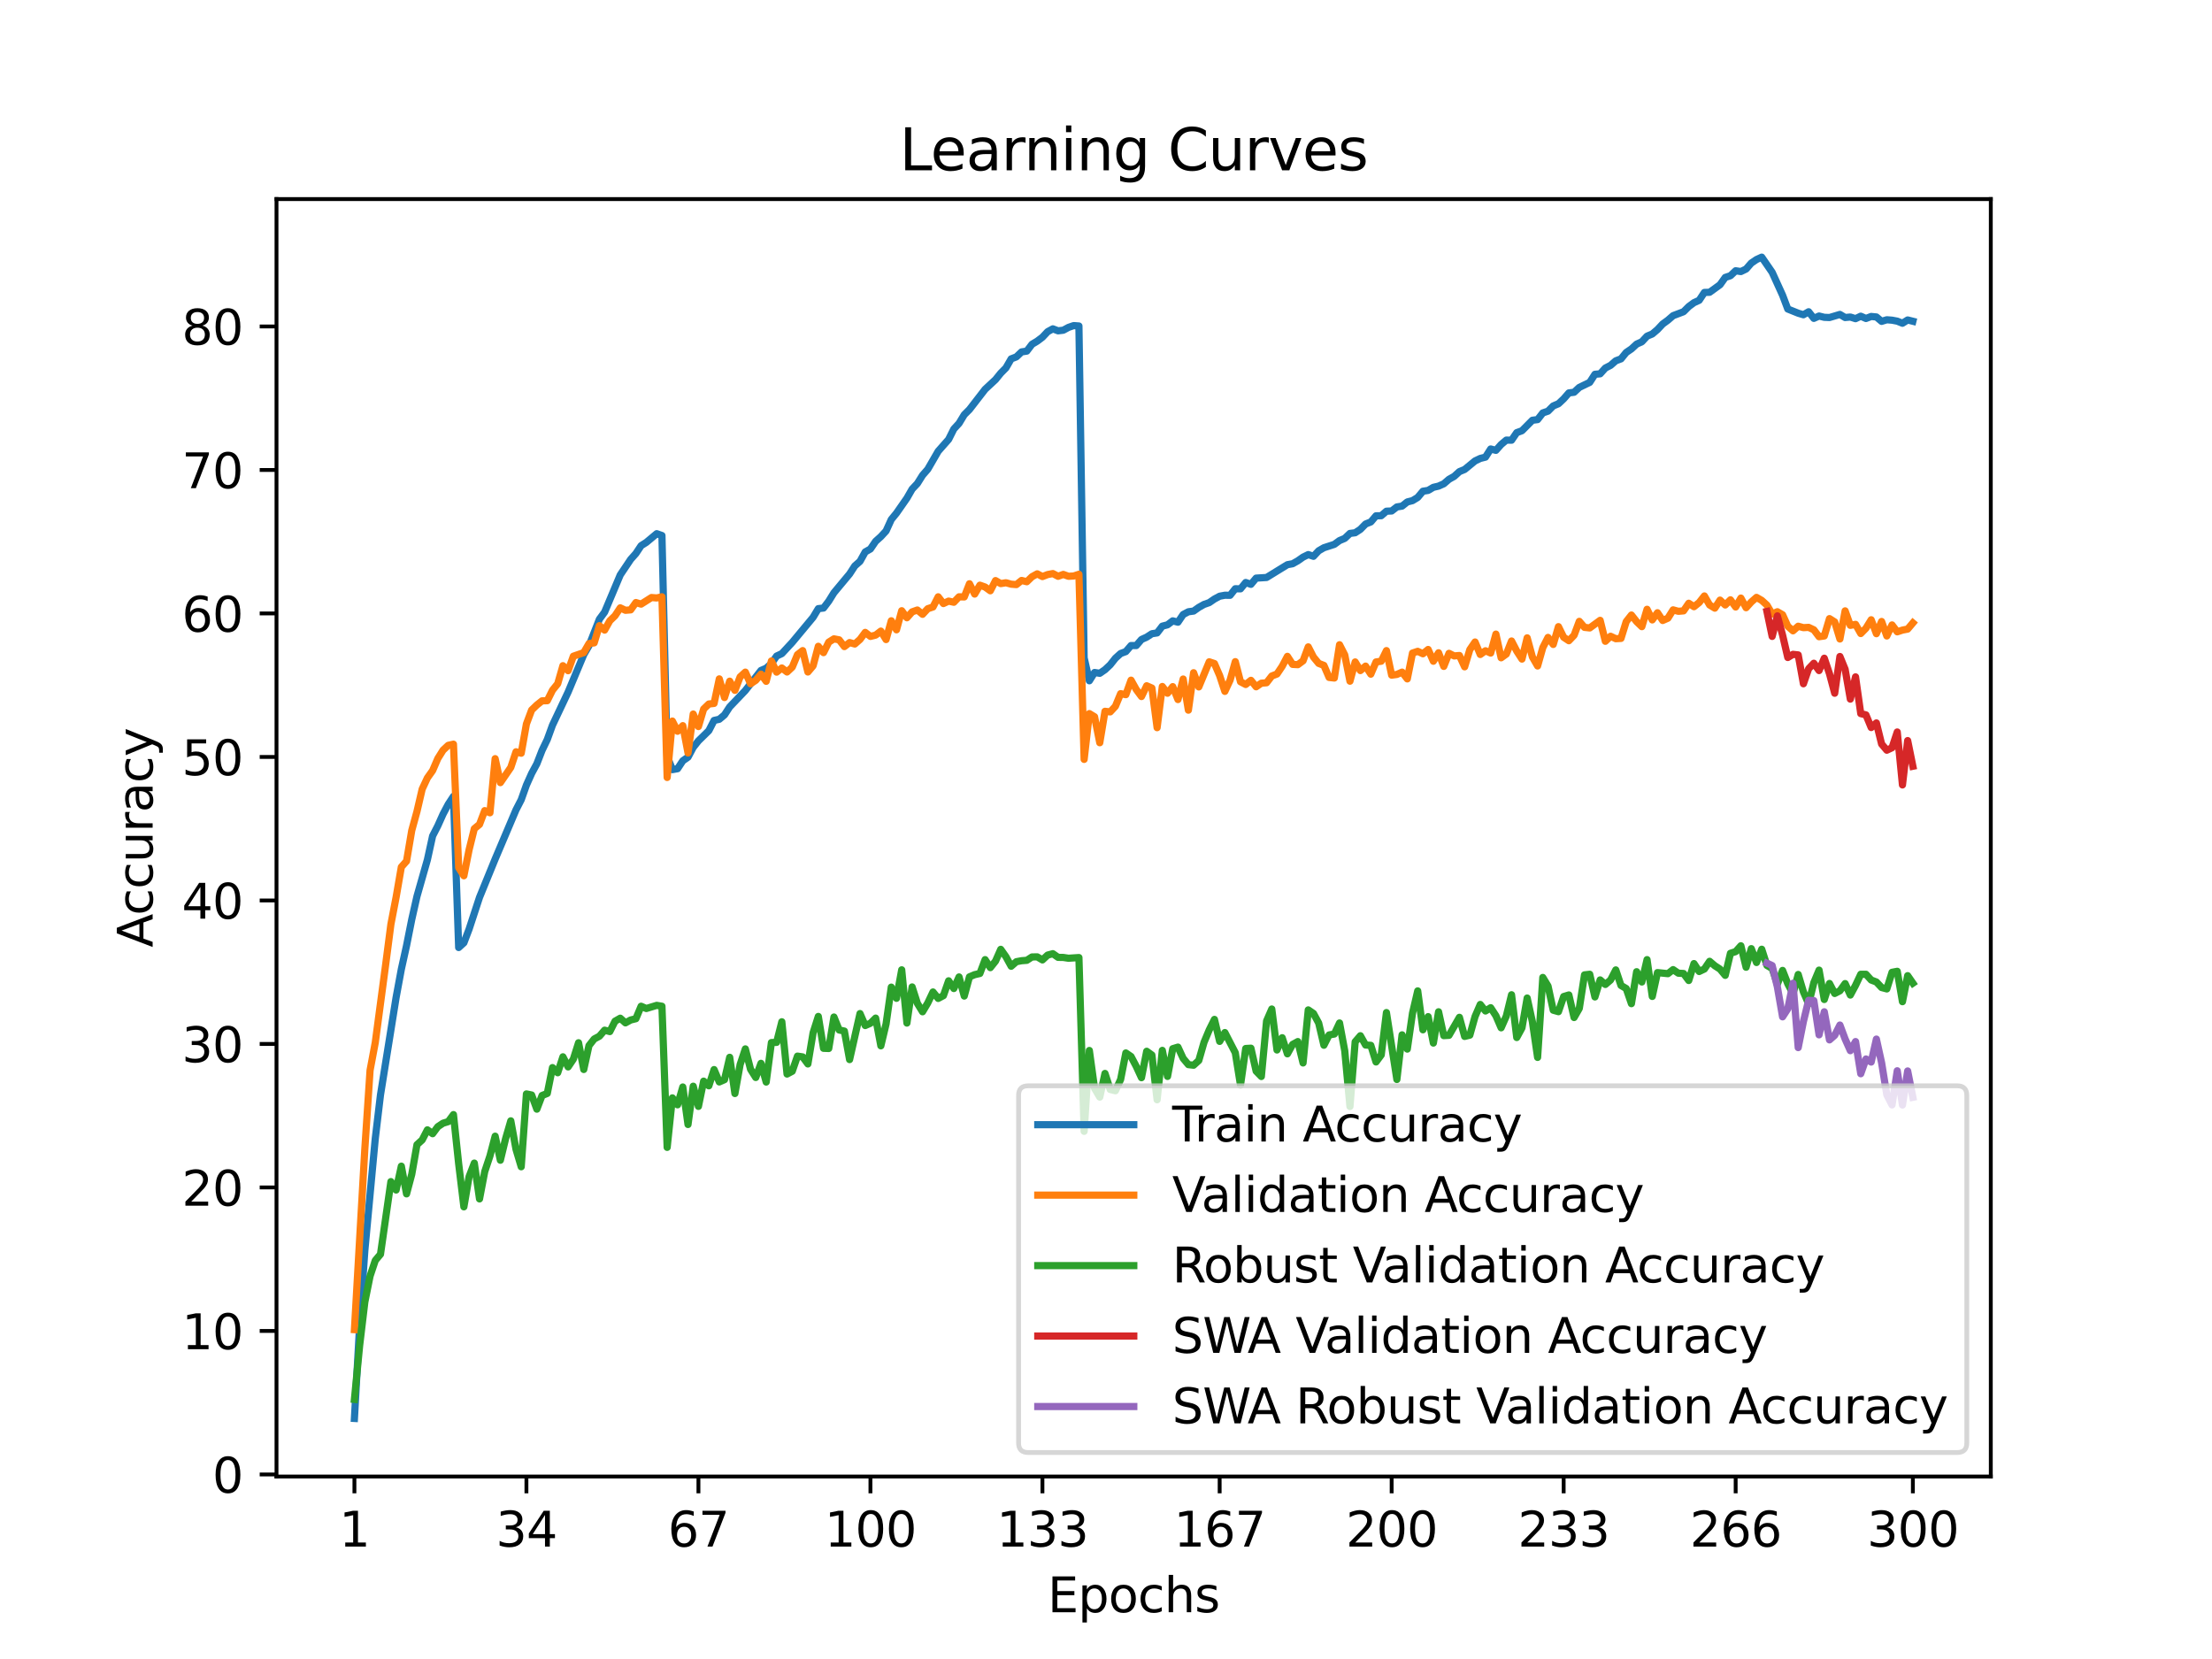 <?xml version="1.0" encoding="utf-8" standalone="no"?>
<!DOCTYPE svg PUBLIC "-//W3C//DTD SVG 1.1//EN"
  "http://www.w3.org/Graphics/SVG/1.1/DTD/svg11.dtd">
<svg xmlns:xlink="http://www.w3.org/1999/xlink" width="460.8pt" height="345.6pt" viewBox="0 0 460.8 345.6" xmlns="http://www.w3.org/2000/svg" version="1.1">
 <defs>
  <style type="text/css">*{stroke-linejoin: round; stroke-linecap: butt}</style>
 </defs>
 <g id="figure_1">
  <g id="patch_1">
   <path d="M 0 345.6 
L 460.8 345.6 
L 460.8 0 
L 0 0 
z
" style="fill: #ffffff"/>
  </g>
  <g id="axes_1">
   <g id="patch_2">
    <path d="M 57.6 307.584 
L 414.72 307.584 
L 414.72 41.472 
L 57.6 41.472 
z
" style="fill: #ffffff"/>
   </g>
   <g id="matplotlib.axis_1">
    <g id="xtick_1">
     <g id="line2d_1">
      <defs>
       <path id="ma88f7a8fa2" d="M 0 0 
L 0 3.5 
" style="stroke: #000000; stroke-width: 0.8"/>
      </defs>
      <g>
       <use xlink:href="#ma88f7a8fa2" x="73.833" y="307.584" style="stroke: #000000; stroke-width: 0.8"/>
      </g>
     </g>
     <g id="text_1">
      <!-- 1 -->
      <g transform="translate(70.651 322.182) scale(0.1 -0.1)">
       <defs>
        <path id="DejaVuSans-31" d="M 794 531 
L 1825 531 
L 1825 4091 
L 703 3866 
L 703 4441 
L 1819 4666 
L 2450 4666 
L 2450 531 
L 3481 531 
L 3481 0 
L 794 0 
L 794 531 
z
" transform="scale(0.016)"/>
       </defs>
       <use xlink:href="#DejaVuSans-31"/>
      </g>
     </g>
    </g>
    <g id="xtick_2">
     <g id="line2d_2">
      <g>
       <use xlink:href="#ma88f7a8fa2" x="109.664" y="307.584" style="stroke: #000000; stroke-width: 0.8"/>
      </g>
     </g>
     <g id="text_2">
      <!-- 34 -->
      <g transform="translate(103.302 322.182) scale(0.1 -0.1)">
       <defs>
        <path id="DejaVuSans-33" d="M 2597 2516 
Q 3050 2419 3304 2112 
Q 3559 1806 3559 1356 
Q 3559 666 3084 287 
Q 2609 -91 1734 -91 
Q 1441 -91 1130 -33 
Q 819 25 488 141 
L 488 750 
Q 750 597 1062 519 
Q 1375 441 1716 441 
Q 2309 441 2620 675 
Q 2931 909 2931 1356 
Q 2931 1769 2642 2001 
Q 2353 2234 1838 2234 
L 1294 2234 
L 1294 2753 
L 1863 2753 
Q 2328 2753 2575 2939 
Q 2822 3125 2822 3475 
Q 2822 3834 2567 4026 
Q 2313 4219 1838 4219 
Q 1578 4219 1281 4162 
Q 984 4106 628 3988 
L 628 4550 
Q 988 4650 1302 4700 
Q 1616 4750 1894 4750 
Q 2613 4750 3031 4423 
Q 3450 4097 3450 3541 
Q 3450 3153 3228 2886 
Q 3006 2619 2597 2516 
z
" transform="scale(0.016)"/>
        <path id="DejaVuSans-34" d="M 2419 4116 
L 825 1625 
L 2419 1625 
L 2419 4116 
z
M 2253 4666 
L 3047 4666 
L 3047 1625 
L 3713 1625 
L 3713 1100 
L 3047 1100 
L 3047 0 
L 2419 0 
L 2419 1100 
L 313 1100 
L 313 1709 
L 2253 4666 
z
" transform="scale(0.016)"/>
       </defs>
       <use xlink:href="#DejaVuSans-33"/>
       <use xlink:href="#DejaVuSans-34" x="63.623"/>
      </g>
     </g>
    </g>
    <g id="xtick_3">
     <g id="line2d_3">
      <g>
       <use xlink:href="#ma88f7a8fa2" x="145.496" y="307.584" style="stroke: #000000; stroke-width: 0.8"/>
      </g>
     </g>
     <g id="text_3">
      <!-- 67 -->
      <g transform="translate(139.133 322.182) scale(0.1 -0.1)">
       <defs>
        <path id="DejaVuSans-36" d="M 2113 2584 
Q 1688 2584 1439 2293 
Q 1191 2003 1191 1497 
Q 1191 994 1439 701 
Q 1688 409 2113 409 
Q 2538 409 2786 701 
Q 3034 994 3034 1497 
Q 3034 2003 2786 2293 
Q 2538 2584 2113 2584 
z
M 3366 4563 
L 3366 3988 
Q 3128 4100 2886 4159 
Q 2644 4219 2406 4219 
Q 1781 4219 1451 3797 
Q 1122 3375 1075 2522 
Q 1259 2794 1537 2939 
Q 1816 3084 2150 3084 
Q 2853 3084 3261 2657 
Q 3669 2231 3669 1497 
Q 3669 778 3244 343 
Q 2819 -91 2113 -91 
Q 1303 -91 875 529 
Q 447 1150 447 2328 
Q 447 3434 972 4092 
Q 1497 4750 2381 4750 
Q 2619 4750 2861 4703 
Q 3103 4656 3366 4563 
z
" transform="scale(0.016)"/>
        <path id="DejaVuSans-37" d="M 525 4666 
L 3525 4666 
L 3525 4397 
L 1831 0 
L 1172 0 
L 2766 4134 
L 525 4134 
L 525 4666 
z
" transform="scale(0.016)"/>
       </defs>
       <use xlink:href="#DejaVuSans-36"/>
       <use xlink:href="#DejaVuSans-37" x="63.623"/>
      </g>
     </g>
    </g>
    <g id="xtick_4">
     <g id="line2d_4">
      <g>
       <use xlink:href="#ma88f7a8fa2" x="181.327" y="307.584" style="stroke: #000000; stroke-width: 0.8"/>
      </g>
     </g>
     <g id="text_4">
      <!-- 100 -->
      <g transform="translate(171.783 322.182) scale(0.1 -0.1)">
       <defs>
        <path id="DejaVuSans-30" d="M 2034 4250 
Q 1547 4250 1301 3770 
Q 1056 3291 1056 2328 
Q 1056 1369 1301 889 
Q 1547 409 2034 409 
Q 2525 409 2770 889 
Q 3016 1369 3016 2328 
Q 3016 3291 2770 3770 
Q 2525 4250 2034 4250 
z
M 2034 4750 
Q 2819 4750 3233 4129 
Q 3647 3509 3647 2328 
Q 3647 1150 3233 529 
Q 2819 -91 2034 -91 
Q 1250 -91 836 529 
Q 422 1150 422 2328 
Q 422 3509 836 4129 
Q 1250 4750 2034 4750 
z
" transform="scale(0.016)"/>
       </defs>
       <use xlink:href="#DejaVuSans-31"/>
       <use xlink:href="#DejaVuSans-30" x="63.623"/>
       <use xlink:href="#DejaVuSans-30" x="127.246"/>
      </g>
     </g>
    </g>
    <g id="xtick_5">
     <g id="line2d_5">
      <g>
       <use xlink:href="#ma88f7a8fa2" x="217.158" y="307.584" style="stroke: #000000; stroke-width: 0.8"/>
      </g>
     </g>
     <g id="text_5">
      <!-- 133 -->
      <g transform="translate(207.615 322.182) scale(0.1 -0.1)">
       <use xlink:href="#DejaVuSans-31"/>
       <use xlink:href="#DejaVuSans-33" x="63.623"/>
       <use xlink:href="#DejaVuSans-33" x="127.246"/>
      </g>
     </g>
    </g>
    <g id="xtick_6">
     <g id="line2d_6">
      <g>
       <use xlink:href="#ma88f7a8fa2" x="254.076" y="307.584" style="stroke: #000000; stroke-width: 0.8"/>
      </g>
     </g>
     <g id="text_6">
      <!-- 167 -->
      <g transform="translate(244.532 322.182) scale(0.1 -0.1)">
       <use xlink:href="#DejaVuSans-31"/>
       <use xlink:href="#DejaVuSans-36" x="63.623"/>
       <use xlink:href="#DejaVuSans-37" x="127.246"/>
      </g>
     </g>
    </g>
    <g id="xtick_7">
     <g id="line2d_7">
      <g>
       <use xlink:href="#ma88f7a8fa2" x="289.907" y="307.584" style="stroke: #000000; stroke-width: 0.8"/>
      </g>
     </g>
     <g id="text_7">
      <!-- 200 -->
      <g transform="translate(280.363 322.182) scale(0.1 -0.1)">
       <defs>
        <path id="DejaVuSans-32" d="M 1228 531 
L 3431 531 
L 3431 0 
L 469 0 
L 469 531 
Q 828 903 1448 1529 
Q 2069 2156 2228 2338 
Q 2531 2678 2651 2914 
Q 2772 3150 2772 3378 
Q 2772 3750 2511 3984 
Q 2250 4219 1831 4219 
Q 1534 4219 1204 4116 
Q 875 4013 500 3803 
L 500 4441 
Q 881 4594 1212 4672 
Q 1544 4750 1819 4750 
Q 2544 4750 2975 4387 
Q 3406 4025 3406 3419 
Q 3406 3131 3298 2873 
Q 3191 2616 2906 2266 
Q 2828 2175 2409 1742 
Q 1991 1309 1228 531 
z
" transform="scale(0.016)"/>
       </defs>
       <use xlink:href="#DejaVuSans-32"/>
       <use xlink:href="#DejaVuSans-30" x="63.623"/>
       <use xlink:href="#DejaVuSans-30" x="127.246"/>
      </g>
     </g>
    </g>
    <g id="xtick_8">
     <g id="line2d_8">
      <g>
       <use xlink:href="#ma88f7a8fa2" x="325.739" y="307.584" style="stroke: #000000; stroke-width: 0.8"/>
      </g>
     </g>
     <g id="text_8">
      <!-- 233 -->
      <g transform="translate(316.195 322.182) scale(0.1 -0.1)">
       <use xlink:href="#DejaVuSans-32"/>
       <use xlink:href="#DejaVuSans-33" x="63.623"/>
       <use xlink:href="#DejaVuSans-33" x="127.246"/>
      </g>
     </g>
    </g>
    <g id="xtick_9">
     <g id="line2d_9">
      <g>
       <use xlink:href="#ma88f7a8fa2" x="361.57" y="307.584" style="stroke: #000000; stroke-width: 0.8"/>
      </g>
     </g>
     <g id="text_9">
      <!-- 266 -->
      <g transform="translate(352.026 322.182) scale(0.1 -0.1)">
       <use xlink:href="#DejaVuSans-32"/>
       <use xlink:href="#DejaVuSans-36" x="63.623"/>
       <use xlink:href="#DejaVuSans-36" x="127.246"/>
      </g>
     </g>
    </g>
    <g id="xtick_10">
     <g id="line2d_10">
      <g>
       <use xlink:href="#ma88f7a8fa2" x="398.487" y="307.584" style="stroke: #000000; stroke-width: 0.8"/>
      </g>
     </g>
     <g id="text_10">
      <!-- 300 -->
      <g transform="translate(388.944 322.182) scale(0.1 -0.1)">
       <use xlink:href="#DejaVuSans-33"/>
       <use xlink:href="#DejaVuSans-30" x="63.623"/>
       <use xlink:href="#DejaVuSans-30" x="127.246"/>
      </g>
     </g>
    </g>
    <g id="text_11">
     <!-- Epochs -->
     <g transform="translate(218.244 335.861) scale(0.1 -0.1)">
      <defs>
       <path id="DejaVuSans-45" d="M 628 4666 
L 3578 4666 
L 3578 4134 
L 1259 4134 
L 1259 2753 
L 3481 2753 
L 3481 2222 
L 1259 2222 
L 1259 531 
L 3634 531 
L 3634 0 
L 628 0 
L 628 4666 
z
" transform="scale(0.016)"/>
       <path id="DejaVuSans-70" d="M 1159 525 
L 1159 -1331 
L 581 -1331 
L 581 3500 
L 1159 3500 
L 1159 2969 
Q 1341 3281 1617 3432 
Q 1894 3584 2278 3584 
Q 2916 3584 3314 3078 
Q 3713 2572 3713 1747 
Q 3713 922 3314 415 
Q 2916 -91 2278 -91 
Q 1894 -91 1617 61 
Q 1341 213 1159 525 
z
M 3116 1747 
Q 3116 2381 2855 2742 
Q 2594 3103 2138 3103 
Q 1681 3103 1420 2742 
Q 1159 2381 1159 1747 
Q 1159 1113 1420 752 
Q 1681 391 2138 391 
Q 2594 391 2855 752 
Q 3116 1113 3116 1747 
z
" transform="scale(0.016)"/>
       <path id="DejaVuSans-6f" d="M 1959 3097 
Q 1497 3097 1228 2736 
Q 959 2375 959 1747 
Q 959 1119 1226 758 
Q 1494 397 1959 397 
Q 2419 397 2687 759 
Q 2956 1122 2956 1747 
Q 2956 2369 2687 2733 
Q 2419 3097 1959 3097 
z
M 1959 3584 
Q 2709 3584 3137 3096 
Q 3566 2609 3566 1747 
Q 3566 888 3137 398 
Q 2709 -91 1959 -91 
Q 1206 -91 779 398 
Q 353 888 353 1747 
Q 353 2609 779 3096 
Q 1206 3584 1959 3584 
z
" transform="scale(0.016)"/>
       <path id="DejaVuSans-63" d="M 3122 3366 
L 3122 2828 
Q 2878 2963 2633 3030 
Q 2388 3097 2138 3097 
Q 1578 3097 1268 2742 
Q 959 2388 959 1747 
Q 959 1106 1268 751 
Q 1578 397 2138 397 
Q 2388 397 2633 464 
Q 2878 531 3122 666 
L 3122 134 
Q 2881 22 2623 -34 
Q 2366 -91 2075 -91 
Q 1284 -91 818 406 
Q 353 903 353 1747 
Q 353 2603 823 3093 
Q 1294 3584 2113 3584 
Q 2378 3584 2631 3529 
Q 2884 3475 3122 3366 
z
" transform="scale(0.016)"/>
       <path id="DejaVuSans-68" d="M 3513 2113 
L 3513 0 
L 2938 0 
L 2938 2094 
Q 2938 2591 2744 2837 
Q 2550 3084 2163 3084 
Q 1697 3084 1428 2787 
Q 1159 2491 1159 1978 
L 1159 0 
L 581 0 
L 581 4863 
L 1159 4863 
L 1159 2956 
Q 1366 3272 1645 3428 
Q 1925 3584 2291 3584 
Q 2894 3584 3203 3211 
Q 3513 2838 3513 2113 
z
" transform="scale(0.016)"/>
       <path id="DejaVuSans-73" d="M 2834 3397 
L 2834 2853 
Q 2591 2978 2328 3040 
Q 2066 3103 1784 3103 
Q 1356 3103 1142 2972 
Q 928 2841 928 2578 
Q 928 2378 1081 2264 
Q 1234 2150 1697 2047 
L 1894 2003 
Q 2506 1872 2764 1633 
Q 3022 1394 3022 966 
Q 3022 478 2636 193 
Q 2250 -91 1575 -91 
Q 1294 -91 989 -36 
Q 684 19 347 128 
L 347 722 
Q 666 556 975 473 
Q 1284 391 1588 391 
Q 1994 391 2212 530 
Q 2431 669 2431 922 
Q 2431 1156 2273 1281 
Q 2116 1406 1581 1522 
L 1381 1569 
Q 847 1681 609 1914 
Q 372 2147 372 2553 
Q 372 3047 722 3315 
Q 1072 3584 1716 3584 
Q 2034 3584 2315 3537 
Q 2597 3491 2834 3397 
z
" transform="scale(0.016)"/>
      </defs>
      <use xlink:href="#DejaVuSans-45"/>
      <use xlink:href="#DejaVuSans-70" x="63.184"/>
      <use xlink:href="#DejaVuSans-6f" x="126.66"/>
      <use xlink:href="#DejaVuSans-63" x="187.842"/>
      <use xlink:href="#DejaVuSans-68" x="242.822"/>
      <use xlink:href="#DejaVuSans-73" x="306.201"/>
     </g>
    </g>
   </g>
   <g id="matplotlib.axis_2">
    <g id="ytick_1">
     <g id="line2d_11">
      <defs>
       <path id="m1a902f15c1" d="M 0 0 
L -3.5 0 
" style="stroke: #000000; stroke-width: 0.8"/>
      </defs>
      <g>
       <use xlink:href="#m1a902f15c1" x="57.6" y="307.152" style="stroke: #000000; stroke-width: 0.8"/>
      </g>
     </g>
     <g id="text_12">
      <!-- 0 -->
      <g transform="translate(44.237 310.952) scale(0.1 -0.1)">
       <use xlink:href="#DejaVuSans-30"/>
      </g>
     </g>
    </g>
    <g id="ytick_2">
     <g id="line2d_12">
      <g>
       <use xlink:href="#m1a902f15c1" x="57.6" y="277.259" style="stroke: #000000; stroke-width: 0.8"/>
      </g>
     </g>
     <g id="text_13">
      <!-- 10 -->
      <g transform="translate(37.875 281.058) scale(0.1 -0.1)">
       <use xlink:href="#DejaVuSans-31"/>
       <use xlink:href="#DejaVuSans-30" x="63.623"/>
      </g>
     </g>
    </g>
    <g id="ytick_3">
     <g id="line2d_13">
      <g>
       <use xlink:href="#m1a902f15c1" x="57.6" y="247.366" style="stroke: #000000; stroke-width: 0.8"/>
      </g>
     </g>
     <g id="text_14">
      <!-- 20 -->
      <g transform="translate(37.875 251.165) scale(0.1 -0.1)">
       <use xlink:href="#DejaVuSans-32"/>
       <use xlink:href="#DejaVuSans-30" x="63.623"/>
      </g>
     </g>
    </g>
    <g id="ytick_4">
     <g id="line2d_14">
      <g>
       <use xlink:href="#m1a902f15c1" x="57.6" y="217.473" style="stroke: #000000; stroke-width: 0.8"/>
      </g>
     </g>
     <g id="text_15">
      <!-- 30 -->
      <g transform="translate(37.875 221.272) scale(0.1 -0.1)">
       <use xlink:href="#DejaVuSans-33"/>
       <use xlink:href="#DejaVuSans-30" x="63.623"/>
      </g>
     </g>
    </g>
    <g id="ytick_5">
     <g id="line2d_15">
      <g>
       <use xlink:href="#m1a902f15c1" x="57.6" y="187.579" style="stroke: #000000; stroke-width: 0.8"/>
      </g>
     </g>
     <g id="text_16">
      <!-- 40 -->
      <g transform="translate(37.875 191.379) scale(0.1 -0.1)">
       <use xlink:href="#DejaVuSans-34"/>
       <use xlink:href="#DejaVuSans-30" x="63.623"/>
      </g>
     </g>
    </g>
    <g id="ytick_6">
     <g id="line2d_16">
      <g>
       <use xlink:href="#m1a902f15c1" x="57.6" y="157.686" style="stroke: #000000; stroke-width: 0.8"/>
      </g>
     </g>
     <g id="text_17">
      <!-- 50 -->
      <g transform="translate(37.875 161.485) scale(0.1 -0.1)">
       <defs>
        <path id="DejaVuSans-35" d="M 691 4666 
L 3169 4666 
L 3169 4134 
L 1269 4134 
L 1269 2991 
Q 1406 3038 1543 3061 
Q 1681 3084 1819 3084 
Q 2600 3084 3056 2656 
Q 3513 2228 3513 1497 
Q 3513 744 3044 326 
Q 2575 -91 1722 -91 
Q 1428 -91 1123 -41 
Q 819 9 494 109 
L 494 744 
Q 775 591 1075 516 
Q 1375 441 1709 441 
Q 2250 441 2565 725 
Q 2881 1009 2881 1497 
Q 2881 1984 2565 2268 
Q 2250 2553 1709 2553 
Q 1456 2553 1204 2497 
Q 953 2441 691 2322 
L 691 4666 
z
" transform="scale(0.016)"/>
       </defs>
       <use xlink:href="#DejaVuSans-35"/>
       <use xlink:href="#DejaVuSans-30" x="63.623"/>
      </g>
     </g>
    </g>
    <g id="ytick_7">
     <g id="line2d_17">
      <g>
       <use xlink:href="#m1a902f15c1" x="57.6" y="127.793" style="stroke: #000000; stroke-width: 0.8"/>
      </g>
     </g>
     <g id="text_18">
      <!-- 60 -->
      <g transform="translate(37.875 131.592) scale(0.1 -0.1)">
       <use xlink:href="#DejaVuSans-36"/>
       <use xlink:href="#DejaVuSans-30" x="63.623"/>
      </g>
     </g>
    </g>
    <g id="ytick_8">
     <g id="line2d_18">
      <g>
       <use xlink:href="#m1a902f15c1" x="57.6" y="97.9" style="stroke: #000000; stroke-width: 0.8"/>
      </g>
     </g>
     <g id="text_19">
      <!-- 70 -->
      <g transform="translate(37.875 101.699) scale(0.1 -0.1)">
       <use xlink:href="#DejaVuSans-37"/>
       <use xlink:href="#DejaVuSans-30" x="63.623"/>
      </g>
     </g>
    </g>
    <g id="ytick_9">
     <g id="line2d_19">
      <g>
       <use xlink:href="#m1a902f15c1" x="57.6" y="68.006" style="stroke: #000000; stroke-width: 0.8"/>
      </g>
     </g>
     <g id="text_20">
      <!-- 80 -->
      <g transform="translate(37.875 71.806) scale(0.1 -0.1)">
       <defs>
        <path id="DejaVuSans-38" d="M 2034 2216 
Q 1584 2216 1326 1975 
Q 1069 1734 1069 1313 
Q 1069 891 1326 650 
Q 1584 409 2034 409 
Q 2484 409 2743 651 
Q 3003 894 3003 1313 
Q 3003 1734 2745 1975 
Q 2488 2216 2034 2216 
z
M 1403 2484 
Q 997 2584 770 2862 
Q 544 3141 544 3541 
Q 544 4100 942 4425 
Q 1341 4750 2034 4750 
Q 2731 4750 3128 4425 
Q 3525 4100 3525 3541 
Q 3525 3141 3298 2862 
Q 3072 2584 2669 2484 
Q 3125 2378 3379 2068 
Q 3634 1759 3634 1313 
Q 3634 634 3220 271 
Q 2806 -91 2034 -91 
Q 1263 -91 848 271 
Q 434 634 434 1313 
Q 434 1759 690 2068 
Q 947 2378 1403 2484 
z
M 1172 3481 
Q 1172 3119 1398 2916 
Q 1625 2713 2034 2713 
Q 2441 2713 2670 2916 
Q 2900 3119 2900 3481 
Q 2900 3844 2670 4047 
Q 2441 4250 2034 4250 
Q 1625 4250 1398 4047 
Q 1172 3844 1172 3481 
z
" transform="scale(0.016)"/>
       </defs>
       <use xlink:href="#DejaVuSans-38"/>
       <use xlink:href="#DejaVuSans-30" x="63.623"/>
      </g>
     </g>
    </g>
    <g id="text_21">
     <!-- Accuracy -->
     <g transform="translate(31.795 197.356) rotate(-90) scale(0.1 -0.1)">
      <defs>
       <path id="DejaVuSans-41" d="M 2188 4044 
L 1331 1722 
L 3047 1722 
L 2188 4044 
z
M 1831 4666 
L 2547 4666 
L 4325 0 
L 3669 0 
L 3244 1197 
L 1141 1197 
L 716 0 
L 50 0 
L 1831 4666 
z
" transform="scale(0.016)"/>
       <path id="DejaVuSans-75" d="M 544 1381 
L 544 3500 
L 1119 3500 
L 1119 1403 
Q 1119 906 1312 657 
Q 1506 409 1894 409 
Q 2359 409 2629 706 
Q 2900 1003 2900 1516 
L 2900 3500 
L 3475 3500 
L 3475 0 
L 2900 0 
L 2900 538 
Q 2691 219 2414 64 
Q 2138 -91 1772 -91 
Q 1169 -91 856 284 
Q 544 659 544 1381 
z
M 1991 3584 
L 1991 3584 
z
" transform="scale(0.016)"/>
       <path id="DejaVuSans-72" d="M 2631 2963 
Q 2534 3019 2420 3045 
Q 2306 3072 2169 3072 
Q 1681 3072 1420 2755 
Q 1159 2438 1159 1844 
L 1159 0 
L 581 0 
L 581 3500 
L 1159 3500 
L 1159 2956 
Q 1341 3275 1631 3429 
Q 1922 3584 2338 3584 
Q 2397 3584 2469 3576 
Q 2541 3569 2628 3553 
L 2631 2963 
z
" transform="scale(0.016)"/>
       <path id="DejaVuSans-61" d="M 2194 1759 
Q 1497 1759 1228 1600 
Q 959 1441 959 1056 
Q 959 750 1161 570 
Q 1363 391 1709 391 
Q 2188 391 2477 730 
Q 2766 1069 2766 1631 
L 2766 1759 
L 2194 1759 
z
M 3341 1997 
L 3341 0 
L 2766 0 
L 2766 531 
Q 2569 213 2275 61 
Q 1981 -91 1556 -91 
Q 1019 -91 701 211 
Q 384 513 384 1019 
Q 384 1609 779 1909 
Q 1175 2209 1959 2209 
L 2766 2209 
L 2766 2266 
Q 2766 2663 2505 2880 
Q 2244 3097 1772 3097 
Q 1472 3097 1187 3025 
Q 903 2953 641 2809 
L 641 3341 
Q 956 3463 1253 3523 
Q 1550 3584 1831 3584 
Q 2591 3584 2966 3190 
Q 3341 2797 3341 1997 
z
" transform="scale(0.016)"/>
       <path id="DejaVuSans-79" d="M 2059 -325 
Q 1816 -950 1584 -1140 
Q 1353 -1331 966 -1331 
L 506 -1331 
L 506 -850 
L 844 -850 
Q 1081 -850 1212 -737 
Q 1344 -625 1503 -206 
L 1606 56 
L 191 3500 
L 800 3500 
L 1894 763 
L 2988 3500 
L 3597 3500 
L 2059 -325 
z
" transform="scale(0.016)"/>
      </defs>
      <use xlink:href="#DejaVuSans-41"/>
      <use xlink:href="#DejaVuSans-63" x="66.658"/>
      <use xlink:href="#DejaVuSans-63" x="121.639"/>
      <use xlink:href="#DejaVuSans-75" x="176.619"/>
      <use xlink:href="#DejaVuSans-72" x="239.998"/>
      <use xlink:href="#DejaVuSans-61" x="281.111"/>
      <use xlink:href="#DejaVuSans-63" x="342.391"/>
      <use xlink:href="#DejaVuSans-79" x="397.371"/>
     </g>
    </g>
   </g>
   <g id="line2d_20">
    <path d="M 73.833 295.488 
L 74.919 276.114 
L 76.004 260.48 
L 78.176 237.181 
L 79.262 228.088 
L 82.519 207.769 
L 83.605 201.901 
L 84.691 196.987 
L 85.777 191.531 
L 86.862 186.724 
L 89.034 179.099 
L 90.12 174.148 
L 91.206 172.029 
L 92.291 169.605 
L 93.377 167.545 
L 94.463 165.895 
L 95.549 197.387 
L 96.635 196.404 
L 97.72 193.561 
L 99.892 186.934 
L 103.149 178.958 
L 107.493 168.708 
L 108.578 166.6 
L 109.664 163.548 
L 110.75 161.121 
L 111.836 159.106 
L 112.922 156.311 
L 114.007 154.054 
L 115.093 151.065 
L 117.265 146.464 
L 118.351 144.162 
L 121.608 136.378 
L 122.694 134.513 
L 124.865 128.989 
L 125.951 127.518 
L 129.209 119.767 
L 131.38 116.529 
L 132.466 115.307 
L 133.552 113.674 
L 134.638 112.99 
L 136.809 111.178 
L 137.895 111.558 
L 138.981 157.504 
L 140.067 160.326 
L 141.152 160.134 
L 142.238 158.49 
L 143.324 157.731 
L 144.41 155.692 
L 145.496 154.329 
L 147.667 152.204 
L 148.753 150.081 
L 149.839 149.836 
L 150.925 148.927 
L 152.01 147.259 
L 155.268 143.846 
L 158.525 139.667 
L 159.611 139.203 
L 160.697 138.22 
L 161.783 136.668 
L 162.868 136.163 
L 165.04 133.819 
L 169.383 128.594 
L 170.469 126.791 
L 171.555 126.666 
L 172.641 125.231 
L 173.726 123.482 
L 176.984 119.569 
L 178.07 117.895 
L 179.155 116.939 
L 180.241 114.978 
L 181.327 114.362 
L 182.413 112.766 
L 183.499 111.788 
L 184.584 110.613 
L 185.67 108.222 
L 186.756 106.895 
L 188.928 103.777 
L 190.013 101.887 
L 191.099 100.734 
L 192.185 99.003 
L 193.271 97.756 
L 195.442 94.002 
L 197.614 91.538 
L 198.7 89.371 
L 199.786 88.19 
L 200.871 86.397 
L 201.957 85.309 
L 205.215 81.1 
L 207.386 79.079 
L 208.472 77.737 
L 209.558 76.637 
L 210.644 74.759 
L 211.729 74.344 
L 212.815 73.309 
L 213.901 73.142 
L 214.987 71.716 
L 216.073 71.07 
L 217.158 70.251 
L 218.244 69.095 
L 219.33 68.503 
L 220.416 68.915 
L 221.502 68.787 
L 222.587 68.201 
L 223.673 67.827 
L 224.759 67.908 
L 225.845 137.045 
L 226.931 141.819 
L 228.016 140.094 
L 229.102 140.261 
L 230.188 139.514 
L 231.274 138.492 
L 232.36 137.123 
L 233.445 136.139 
L 234.531 135.739 
L 235.617 134.477 
L 236.703 134.48 
L 237.789 133.219 
L 238.875 132.728 
L 239.96 132.017 
L 241.046 131.849 
L 242.132 130.438 
L 243.218 130.16 
L 244.304 129.335 
L 245.389 129.616 
L 246.475 128.017 
L 247.561 127.443 
L 248.647 127.297 
L 249.733 126.528 
L 250.818 125.916 
L 251.904 125.536 
L 252.99 124.789 
L 254.076 124.203 
L 255.162 123.999 
L 256.247 124.011 
L 257.333 122.648 
L 258.419 122.666 
L 259.505 121.345 
L 260.591 121.728 
L 261.676 120.433 
L 263.848 120.302 
L 268.191 117.632 
L 269.277 117.438 
L 270.363 116.825 
L 271.449 116.063 
L 272.534 115.531 
L 273.62 115.889 
L 274.706 114.733 
L 275.792 114.105 
L 277.963 113.402 
L 279.049 112.61 
L 280.135 112.156 
L 281.221 111.121 
L 282.307 110.984 
L 283.392 110.272 
L 284.478 109.16 
L 285.564 108.73 
L 286.65 107.454 
L 287.736 107.433 
L 288.821 106.491 
L 289.907 106.446 
L 290.993 105.606 
L 292.079 105.43 
L 293.165 104.563 
L 294.25 104.291 
L 295.336 103.624 
L 296.422 102.333 
L 297.508 102.159 
L 298.594 101.52 
L 299.679 101.266 
L 300.765 100.781 
L 301.851 99.846 
L 302.937 99.233 
L 304.023 98.246 
L 305.108 97.801 
L 307.28 96.019 
L 308.366 95.502 
L 309.452 95.227 
L 310.537 93.529 
L 311.623 93.816 
L 312.709 92.6 
L 313.795 91.682 
L 314.881 91.703 
L 315.966 90.124 
L 317.052 89.73 
L 319.224 87.548 
L 320.31 87.407 
L 321.395 86.02 
L 322.481 85.649 
L 323.567 84.558 
L 324.653 84.11 
L 325.739 83.091 
L 326.824 81.85 
L 327.91 81.715 
L 328.996 80.705 
L 331.168 79.653 
L 332.253 77.973 
L 333.339 77.871 
L 334.425 76.667 
L 335.511 76.11 
L 336.597 75.163 
L 337.682 74.759 
L 338.768 73.426 
L 339.854 72.688 
L 340.94 71.686 
L 342.026 71.196 
L 343.111 70.027 
L 344.197 69.576 
L 345.283 68.652 
L 346.369 67.495 
L 347.455 66.7 
L 348.54 65.758 
L 350.712 64.939 
L 351.798 63.857 
L 352.884 63.053 
L 353.969 62.557 
L 355.055 60.919 
L 356.141 60.889 
L 358.313 59.316 
L 359.398 57.795 
L 360.484 57.439 
L 361.57 56.405 
L 362.656 56.569 
L 363.742 56.046 
L 364.827 54.803 
L 365.913 54.067 
L 366.999 53.568 
L 369.171 56.728 
L 371.342 61.502 
L 372.428 64.374 
L 374.6 65.247 
L 375.685 65.57 
L 376.771 64.945 
L 377.857 66.323 
L 378.943 65.833 
L 380.029 66.102 
L 381.114 66.147 
L 383.286 65.501 
L 384.372 66.147 
L 385.458 66.045 
L 386.543 66.386 
L 387.629 65.869 
L 388.715 66.347 
L 389.801 65.926 
L 390.887 66.03 
L 391.972 66.945 
L 393.058 66.613 
L 394.144 66.7 
L 395.23 66.903 
L 396.316 67.337 
L 397.401 66.655 
L 398.487 66.924 
L 398.487 66.924 
" clip-path="url(#p9a3e2d0528)" style="fill: none; stroke: #1f77b4; stroke-width: 1.5; stroke-linecap: square"/>
   </g>
   <g id="line2d_21">
    <path d="M 73.833 276.99 
L 76.004 239.295 
L 77.09 222.973 
L 78.176 217.174 
L 80.348 200.882 
L 81.433 192.542 
L 82.519 186.892 
L 83.605 180.614 
L 84.691 179.389 
L 85.777 172.991 
L 86.862 169.046 
L 87.948 164.382 
L 89.034 162.051 
L 90.12 160.526 
L 91.206 158.015 
L 92.291 156.281 
L 93.377 155.265 
L 94.463 155.026 
L 95.549 180.734 
L 96.635 182.438 
L 97.72 177.027 
L 98.806 172.633 
L 99.892 171.736 
L 100.978 168.866 
L 102.064 169.315 
L 103.149 158.045 
L 104.235 163.037 
L 106.407 159.868 
L 107.493 156.61 
L 108.578 156.909 
L 109.664 150.811 
L 110.75 147.911 
L 111.836 146.865 
L 112.922 145.998 
L 114.007 145.968 
L 115.093 143.786 
L 116.179 142.441 
L 117.265 138.674 
L 118.351 139.72 
L 119.436 136.701 
L 121.608 135.954 
L 122.694 134.07 
L 123.78 133.921 
L 124.865 130.334 
L 125.951 131.261 
L 127.037 129.317 
L 128.123 128.271 
L 129.209 126.627 
L 130.294 127.135 
L 131.38 127.046 
L 132.466 125.521 
L 133.552 125.85 
L 135.723 124.475 
L 136.809 124.564 
L 137.895 124.325 
L 138.981 161.961 
L 140.067 150.213 
L 141.152 152.335 
L 142.238 151.169 
L 143.324 156.849 
L 144.41 148.748 
L 145.496 151.349 
L 146.581 147.702 
L 147.667 146.656 
L 148.753 146.536 
L 149.839 141.424 
L 150.925 145.31 
L 152.01 141.903 
L 153.096 143.816 
L 154.182 141.006 
L 155.268 140.019 
L 156.354 142.441 
L 157.439 141.723 
L 158.525 140.438 
L 159.611 141.932 
L 160.697 137.688 
L 161.783 140.019 
L 162.868 139.152 
L 163.954 139.989 
L 165.04 138.973 
L 166.126 136.372 
L 167.212 135.535 
L 168.297 139.989 
L 169.383 138.704 
L 170.469 134.638 
L 171.555 135.954 
L 172.641 133.772 
L 173.726 133.084 
L 174.812 133.293 
L 175.898 134.698 
L 176.984 133.861 
L 178.07 134.16 
L 179.155 133.204 
L 180.241 131.739 
L 181.327 132.576 
L 182.413 132.307 
L 183.499 131.47 
L 184.584 133.233 
L 185.67 129.317 
L 186.756 131.201 
L 187.842 127.225 
L 188.928 128.69 
L 190.013 127.464 
L 191.099 127.075 
L 192.185 127.972 
L 193.271 126.806 
L 194.357 126.448 
L 195.442 124.325 
L 196.528 125.73 
L 197.614 125.222 
L 198.7 125.461 
L 199.786 124.325 
L 200.871 124.355 
L 201.957 121.605 
L 203.043 123.757 
L 204.129 121.904 
L 205.215 122.293 
L 206.3 123.07 
L 207.386 120.947 
L 208.472 121.575 
L 209.558 121.396 
L 210.644 121.695 
L 211.729 121.784 
L 212.815 120.917 
L 213.901 121.187 
L 214.987 120.14 
L 216.073 119.542 
L 217.158 120.11 
L 218.244 119.692 
L 219.33 119.483 
L 220.416 120.051 
L 221.502 119.662 
L 222.587 120.051 
L 223.673 119.991 
L 224.759 119.632 
L 225.845 158.194 
L 226.931 148.658 
L 228.016 149.316 
L 229.102 154.727 
L 230.188 148.18 
L 231.274 148.3 
L 232.36 147.134 
L 233.445 144.503 
L 234.531 144.712 
L 235.617 141.693 
L 236.703 143.636 
L 237.789 145.101 
L 238.875 142.859 
L 239.96 143.337 
L 241.046 151.588 
L 242.132 143.009 
L 243.218 144.414 
L 244.304 143.038 
L 245.389 145.729 
L 246.475 141.454 
L 247.561 147.941 
L 248.647 140.139 
L 249.733 143.098 
L 251.904 137.867 
L 252.99 138.226 
L 254.076 140.737 
L 255.162 144.025 
L 256.247 141.693 
L 257.333 137.837 
L 258.419 142.022 
L 259.505 142.59 
L 260.591 141.723 
L 261.676 143.068 
L 262.762 142.321 
L 263.848 142.231 
L 264.934 140.826 
L 266.02 140.408 
L 267.105 138.794 
L 268.191 136.731 
L 269.277 138.405 
L 270.363 138.465 
L 271.449 137.658 
L 272.534 134.758 
L 273.62 136.88 
L 274.706 138.196 
L 275.792 138.614 
L 276.878 141.125 
L 277.963 141.245 
L 279.049 134.31 
L 280.135 136.432 
L 281.221 141.903 
L 282.307 137.897 
L 283.392 139.69 
L 284.478 138.764 
L 285.564 140.438 
L 286.65 137.897 
L 287.736 137.747 
L 288.821 135.535 
L 289.907 140.647 
L 290.993 140.498 
L 292.079 140.019 
L 293.165 141.424 
L 294.25 136.043 
L 295.336 135.685 
L 296.422 136.193 
L 297.508 135.296 
L 298.594 137.747 
L 299.679 135.984 
L 300.765 138.824 
L 301.851 136.103 
L 302.937 136.641 
L 304.023 136.552 
L 305.108 138.913 
L 306.194 135.326 
L 307.28 133.742 
L 308.366 136.342 
L 309.452 135.565 
L 310.537 136.043 
L 311.623 132.098 
L 312.709 137.03 
L 313.795 136.253 
L 314.881 133.532 
L 315.966 135.625 
L 317.052 137.299 
L 318.138 132.875 
L 319.224 136.851 
L 320.31 138.734 
L 321.395 134.908 
L 322.481 132.785 
L 323.567 134.25 
L 324.653 130.543 
L 325.739 132.755 
L 326.824 133.473 
L 327.91 132.337 
L 328.996 129.437 
L 330.082 130.693 
L 331.168 130.812 
L 333.339 129.228 
L 334.425 133.592 
L 335.511 132.546 
L 336.597 133.054 
L 337.682 132.994 
L 338.768 129.497 
L 339.854 128.122 
L 340.94 129.497 
L 342.026 130.543 
L 343.111 126.926 
L 344.197 129.138 
L 345.283 127.643 
L 346.369 129.258 
L 347.455 128.779 
L 348.54 127.046 
L 349.626 127.345 
L 350.712 127.255 
L 351.798 125.67 
L 352.884 126.388 
L 353.969 125.521 
L 355.055 124.146 
L 356.141 126.029 
L 357.227 126.687 
L 358.313 125.013 
L 359.398 126.029 
L 360.484 124.953 
L 361.57 126.448 
L 362.656 124.594 
L 363.742 126.597 
L 364.827 125.401 
L 365.913 124.445 
L 366.999 125.073 
L 368.085 126.059 
L 369.171 127.912 
L 370.256 127.434 
L 371.342 128.062 
L 372.428 130.453 
L 373.514 131.41 
L 374.6 130.453 
L 375.685 130.752 
L 376.771 130.693 
L 377.857 131.201 
L 378.943 132.636 
L 380.029 132.486 
L 381.114 128.869 
L 382.2 129.557 
L 383.286 133.114 
L 384.372 127.255 
L 385.458 130.274 
L 386.543 130.065 
L 387.629 131.978 
L 388.715 130.872 
L 389.801 129.108 
L 390.887 132.008 
L 391.972 129.467 
L 393.058 132.486 
L 394.144 130.184 
L 395.23 131.619 
L 396.316 131.261 
L 397.401 131.051 
L 398.487 129.766 
L 398.487 129.766 
" clip-path="url(#p9a3e2d0528)" style="fill: none; stroke: #ff7f0e; stroke-width: 1.5; stroke-linecap: square"/>
   </g>
   <g id="line2d_22">
    <path d="M 73.833 291.525 
L 74.919 280.31 
L 76.004 271.219 
L 77.09 265.838 
L 78.176 262.58 
L 79.262 261.282 
L 81.433 246.15 
L 82.519 247.902 
L 83.605 242.933 
L 84.691 248.706 
L 85.777 244.624 
L 86.862 238.46 
L 87.948 237.47 
L 89.034 235.367 
L 90.12 236.171 
L 91.206 234.708 
L 92.291 233.986 
L 93.377 233.656 
L 94.463 232.192 
L 95.549 242.439 
L 96.635 251.407 
L 97.72 245.119 
L 98.806 242.294 
L 99.892 249.757 
L 100.978 244.067 
L 102.064 240.81 
L 103.149 236.687 
L 104.235 241.696 
L 105.321 237.223 
L 106.407 233.491 
L 107.493 239.429 
L 108.578 243.057 
L 109.664 227.884 
L 110.75 228.11 
L 111.836 231.059 
L 112.922 228.214 
L 114.007 227.781 
L 115.093 222.4 
L 116.179 223.472 
L 117.265 220.153 
L 118.351 222.256 
L 119.436 220.647 
L 120.522 217.225 
L 121.608 222.792 
L 122.694 217.823 
L 123.78 216.442 
L 124.865 215.865 
L 125.951 214.607 
L 127.037 214.896 
L 128.123 212.731 
L 129.209 212.112 
L 130.294 213.081 
L 131.38 212.484 
L 132.466 212.216 
L 133.552 209.618 
L 134.638 210.092 
L 136.809 209.432 
L 137.895 209.618 
L 138.981 239.016 
L 140.067 228.708 
L 141.152 230.151 
L 142.238 226.441 
L 143.324 234.254 
L 144.41 226.276 
L 145.496 230.481 
L 146.581 225.224 
L 147.667 226.193 
L 148.753 222.812 
L 149.839 225.389 
L 150.925 224.915 
L 152.01 220.256 
L 153.096 227.801 
L 154.182 221.761 
L 155.268 218.503 
L 156.354 222.75 
L 157.439 224.461 
L 158.525 221.513 
L 159.611 225.41 
L 160.697 217.184 
L 161.783 217.143 
L 162.868 212.855 
L 163.954 223.74 
L 165.04 223.163 
L 166.126 220.008 
L 167.212 220.173 
L 168.297 221.637 
L 169.383 215.143 
L 170.469 211.741 
L 171.555 218.38 
L 172.641 218.421 
L 173.726 211.865 
L 174.812 214.566 
L 175.898 214.793 
L 176.984 220.73 
L 179.155 211.144 
L 180.241 213.638 
L 181.327 213.164 
L 182.413 212.092 
L 183.499 217.864 
L 184.584 213.308 
L 185.67 205.639 
L 186.756 207.969 
L 187.842 202.031 
L 188.928 213.123 
L 190.013 205.598 
L 191.099 208.999 
L 192.185 210.772 
L 193.271 208.938 
L 194.357 206.649 
L 195.442 207.989 
L 196.528 207.412 
L 197.614 204.32 
L 198.7 205.928 
L 199.786 203.516 
L 200.871 207.494 
L 201.957 203.495 
L 203.043 203.041 
L 204.129 202.794 
L 205.215 199.908 
L 206.3 201.578 
L 207.386 200.217 
L 208.472 197.764 
L 209.558 199.31 
L 210.644 201.289 
L 211.729 200.341 
L 212.815 200.135 
L 213.901 200.052 
L 214.987 199.351 
L 216.073 199.331 
L 217.158 199.97 
L 218.244 198.959 
L 219.33 198.671 
L 220.416 199.434 
L 221.502 199.454 
L 222.587 199.619 
L 224.759 199.475 
L 225.845 235.677 
L 226.931 218.833 
L 228.016 226.709 
L 229.102 228.543 
L 230.188 223.616 
L 231.274 226.956 
L 232.36 227.224 
L 233.445 224.874 
L 234.531 219.349 
L 235.617 220.091 
L 236.703 222.152 
L 237.789 224.503 
L 238.875 218.998 
L 239.96 219.782 
L 241.046 229.1 
L 242.132 218.813 
L 243.218 224.235 
L 244.304 218.462 
L 245.389 218.132 
L 246.475 220.483 
L 247.561 221.781 
L 248.647 221.905 
L 249.733 220.916 
L 250.818 217.143 
L 251.904 214.545 
L 252.99 212.36 
L 254.076 216.937 
L 255.162 215.102 
L 257.333 219.307 
L 258.419 226.049 
L 259.505 218.421 
L 260.591 218.359 
L 261.676 223.142 
L 262.762 224.255 
L 263.848 212.69 
L 264.934 210.195 
L 266.02 218.73 
L 267.105 216.174 
L 268.191 219.534 
L 269.277 217.576 
L 270.363 216.978 
L 271.449 221.431 
L 272.534 210.381 
L 273.62 211.123 
L 274.706 213.123 
L 275.792 217.741 
L 276.878 215.597 
L 277.963 215.411 
L 279.049 213.102 
L 280.135 218.895 
L 281.221 230.502 
L 282.307 217.019 
L 283.392 215.761 
L 284.478 217.699 
L 285.564 217.761 
L 286.65 221.225 
L 287.736 219.761 
L 288.821 210.937 
L 290.993 224.874 
L 292.079 215.576 
L 293.165 218.545 
L 294.25 211.061 
L 295.336 206.422 
L 296.422 214.525 
L 297.508 211.783 
L 298.594 217.287 
L 299.679 210.772 
L 300.765 215.741 
L 301.851 215.679 
L 304.023 211.927 
L 305.108 215.906 
L 306.194 215.638 
L 307.28 211.762 
L 308.366 209.247 
L 309.452 210.607 
L 310.537 209.927 
L 311.623 211.597 
L 312.709 214.112 
L 313.795 211.659 
L 314.881 207.226 
L 315.966 216.133 
L 317.052 214.133 
L 318.138 207.907 
L 319.224 212.855 
L 320.31 220.276 
L 321.395 203.619 
L 322.481 205.412 
L 323.567 210.443 
L 324.653 210.752 
L 325.739 207.598 
L 326.824 207.268 
L 327.91 211.968 
L 328.996 210.071 
L 330.082 203.083 
L 331.168 202.959 
L 332.253 207.68 
L 333.339 204.134 
L 334.425 205.082 
L 335.511 204.155 
L 336.597 202.052 
L 337.682 205.289 
L 338.768 205.928 
L 339.854 209.082 
L 340.94 202.423 
L 342.026 204.567 
L 343.111 199.908 
L 344.197 207.577 
L 345.283 202.608 
L 347.455 202.835 
L 348.54 201.99 
L 349.626 202.732 
L 350.712 202.794 
L 351.798 204.258 
L 352.884 200.732 
L 353.969 202.382 
L 355.055 201.866 
L 356.141 200.258 
L 357.227 201.186 
L 358.313 201.887 
L 359.398 203.186 
L 360.484 198.588 
L 361.57 198.238 
L 362.656 197.022 
L 363.742 201.495 
L 364.827 197.619 
L 365.913 200.506 
L 366.999 197.743 
L 368.085 201.124 
L 369.171 201.743 
L 370.256 205.021 
L 371.342 202.155 
L 372.428 204.938 
L 373.514 207 
L 374.6 203 
L 375.685 206.629 
L 376.771 209.123 
L 377.857 204.691 
L 378.943 202.093 
L 380.029 208.216 
L 381.114 204.876 
L 382.2 206.958 
L 383.286 206.402 
L 384.372 204.897 
L 385.458 207.288 
L 386.543 205.268 
L 387.629 202.959 
L 388.715 202.959 
L 389.801 204.155 
L 390.887 204.567 
L 391.972 205.721 
L 393.058 206.01 
L 394.144 202.547 
L 395.23 202.34 
L 396.316 208.67 
L 397.401 203.248 
L 398.487 204.814 
L 398.487 204.814 
" clip-path="url(#p9a3e2d0528)" style="fill: none; stroke: #2ca02c; stroke-width: 1.5; stroke-linecap: square"/>
   </g>
   <g id="line2d_23">
    <path d="M 368.085 127.374 
L 369.171 132.576 
L 370.256 128.301 
L 371.342 132.307 
L 372.428 136.97 
L 373.514 136.312 
L 374.6 136.432 
L 375.685 142.441 
L 376.771 139.302 
L 377.857 138.166 
L 378.943 139.69 
L 380.029 137.12 
L 381.114 140.348 
L 382.2 144.414 
L 383.286 136.761 
L 384.372 139.421 
L 385.458 145.639 
L 386.543 141.006 
L 387.629 148.658 
L 388.715 148.927 
L 389.801 151.558 
L 390.887 150.601 
L 391.972 154.996 
L 393.058 156.281 
L 394.144 155.773 
L 395.23 152.485 
L 396.316 163.515 
L 397.401 154.278 
L 398.487 159.629 
L 398.487 159.629 
" clip-path="url(#p9a3e2d0528)" style="fill: none; stroke: #d62728; stroke-width: 1.5; stroke-linecap: square"/>
   </g>
   <g id="line2d_24">
    <path d="M 368.085 200.65 
L 369.171 201.145 
L 370.256 205.577 
L 371.342 211.824 
L 372.428 210.154 
L 373.514 204.835 
L 374.6 218.235 
L 375.685 212.793 
L 376.771 208.381 
L 377.857 208.443 
L 378.943 215.576 
L 380.029 210.772 
L 381.114 216.627 
L 382.2 215.679 
L 383.286 213.535 
L 384.372 216.442 
L 385.458 218.875 
L 386.543 216.978 
L 387.629 223.678 
L 388.715 220.606 
L 389.801 221.245 
L 390.887 216.462 
L 391.972 221.39 
L 393.058 228.069 
L 394.144 230.172 
L 395.23 223.06 
L 396.316 230.193 
L 397.401 223.101 
L 398.487 228.585 
L 398.487 228.585 
" clip-path="url(#p9a3e2d0528)" style="fill: none; stroke: #9467bd; stroke-width: 1.5; stroke-linecap: square"/>
   </g>
   <g id="patch_3">
    <path d="M 57.6 307.584 
L 57.6 41.472 
" style="fill: none; stroke: #000000; stroke-width: 0.8; stroke-linejoin: miter; stroke-linecap: square"/>
   </g>
   <g id="patch_4">
    <path d="M 414.72 307.584 
L 414.72 41.472 
" style="fill: none; stroke: #000000; stroke-width: 0.8; stroke-linejoin: miter; stroke-linecap: square"/>
   </g>
   <g id="patch_5">
    <path d="M 57.6 307.584 
L 414.72 307.584 
" style="fill: none; stroke: #000000; stroke-width: 0.8; stroke-linejoin: miter; stroke-linecap: square"/>
   </g>
   <g id="patch_6">
    <path d="M 57.6 41.472 
L 414.72 41.472 
" style="fill: none; stroke: #000000; stroke-width: 0.8; stroke-linejoin: miter; stroke-linecap: square"/>
   </g>
   <g id="text_22">
    <!-- Learning Curves -->
    <g transform="translate(187.376 35.472) scale(0.12 -0.12)">
     <defs>
      <path id="DejaVuSans-4c" d="M 628 4666 
L 1259 4666 
L 1259 531 
L 3531 531 
L 3531 0 
L 628 0 
L 628 4666 
z
" transform="scale(0.016)"/>
      <path id="DejaVuSans-65" d="M 3597 1894 
L 3597 1613 
L 953 1613 
Q 991 1019 1311 708 
Q 1631 397 2203 397 
Q 2534 397 2845 478 
Q 3156 559 3463 722 
L 3463 178 
Q 3153 47 2828 -22 
Q 2503 -91 2169 -91 
Q 1331 -91 842 396 
Q 353 884 353 1716 
Q 353 2575 817 3079 
Q 1281 3584 2069 3584 
Q 2775 3584 3186 3129 
Q 3597 2675 3597 1894 
z
M 3022 2063 
Q 3016 2534 2758 2815 
Q 2500 3097 2075 3097 
Q 1594 3097 1305 2825 
Q 1016 2553 972 2059 
L 3022 2063 
z
" transform="scale(0.016)"/>
      <path id="DejaVuSans-6e" d="M 3513 2113 
L 3513 0 
L 2938 0 
L 2938 2094 
Q 2938 2591 2744 2837 
Q 2550 3084 2163 3084 
Q 1697 3084 1428 2787 
Q 1159 2491 1159 1978 
L 1159 0 
L 581 0 
L 581 3500 
L 1159 3500 
L 1159 2956 
Q 1366 3272 1645 3428 
Q 1925 3584 2291 3584 
Q 2894 3584 3203 3211 
Q 3513 2838 3513 2113 
z
" transform="scale(0.016)"/>
      <path id="DejaVuSans-69" d="M 603 3500 
L 1178 3500 
L 1178 0 
L 603 0 
L 603 3500 
z
M 603 4863 
L 1178 4863 
L 1178 4134 
L 603 4134 
L 603 4863 
z
" transform="scale(0.016)"/>
      <path id="DejaVuSans-67" d="M 2906 1791 
Q 2906 2416 2648 2759 
Q 2391 3103 1925 3103 
Q 1463 3103 1205 2759 
Q 947 2416 947 1791 
Q 947 1169 1205 825 
Q 1463 481 1925 481 
Q 2391 481 2648 825 
Q 2906 1169 2906 1791 
z
M 3481 434 
Q 3481 -459 3084 -895 
Q 2688 -1331 1869 -1331 
Q 1566 -1331 1297 -1286 
Q 1028 -1241 775 -1147 
L 775 -588 
Q 1028 -725 1275 -790 
Q 1522 -856 1778 -856 
Q 2344 -856 2625 -561 
Q 2906 -266 2906 331 
L 2906 616 
Q 2728 306 2450 153 
Q 2172 0 1784 0 
Q 1141 0 747 490 
Q 353 981 353 1791 
Q 353 2603 747 3093 
Q 1141 3584 1784 3584 
Q 2172 3584 2450 3431 
Q 2728 3278 2906 2969 
L 2906 3500 
L 3481 3500 
L 3481 434 
z
" transform="scale(0.016)"/>
      <path id="DejaVuSans-20" transform="scale(0.016)"/>
      <path id="DejaVuSans-43" d="M 4122 4306 
L 4122 3641 
Q 3803 3938 3442 4084 
Q 3081 4231 2675 4231 
Q 1875 4231 1450 3742 
Q 1025 3253 1025 2328 
Q 1025 1406 1450 917 
Q 1875 428 2675 428 
Q 3081 428 3442 575 
Q 3803 722 4122 1019 
L 4122 359 
Q 3791 134 3420 21 
Q 3050 -91 2638 -91 
Q 1578 -91 968 557 
Q 359 1206 359 2328 
Q 359 3453 968 4101 
Q 1578 4750 2638 4750 
Q 3056 4750 3426 4639 
Q 3797 4528 4122 4306 
z
" transform="scale(0.016)"/>
      <path id="DejaVuSans-76" d="M 191 3500 
L 800 3500 
L 1894 563 
L 2988 3500 
L 3597 3500 
L 2284 0 
L 1503 0 
L 191 3500 
z
" transform="scale(0.016)"/>
     </defs>
     <use xlink:href="#DejaVuSans-4c"/>
     <use xlink:href="#DejaVuSans-65" x="53.963"/>
     <use xlink:href="#DejaVuSans-61" x="115.486"/>
     <use xlink:href="#DejaVuSans-72" x="176.766"/>
     <use xlink:href="#DejaVuSans-6e" x="216.129"/>
     <use xlink:href="#DejaVuSans-69" x="279.508"/>
     <use xlink:href="#DejaVuSans-6e" x="307.291"/>
     <use xlink:href="#DejaVuSans-67" x="370.67"/>
     <use xlink:href="#DejaVuSans-20" x="434.146"/>
     <use xlink:href="#DejaVuSans-43" x="465.934"/>
     <use xlink:href="#DejaVuSans-75" x="535.758"/>
     <use xlink:href="#DejaVuSans-72" x="599.137"/>
     <use xlink:href="#DejaVuSans-76" x="640.25"/>
     <use xlink:href="#DejaVuSans-65" x="699.43"/>
     <use xlink:href="#DejaVuSans-73" x="760.953"/>
    </g>
   </g>
   <g id="legend_1">
    <g id="patch_7">
     <path d="M 214.189 302.584 
L 407.72 302.584 
Q 409.72 302.584 409.72 300.584 
L 409.72 228.193 
Q 409.72 226.193 407.72 226.193 
L 214.189 226.193 
Q 212.189 226.193 212.189 228.193 
L 212.189 300.584 
Q 212.189 302.584 214.189 302.584 
z
" style="fill: #ffffff; opacity: 0.8; stroke: #cccccc; stroke-linejoin: miter"/>
    </g>
    <g id="line2d_25">
     <path d="M 216.189 234.292 
L 226.189 234.292 
L 236.189 234.292 
" style="fill: none; stroke: #1f77b4; stroke-width: 1.5; stroke-linecap: square"/>
    </g>
    <g id="text_23">
     <!-- Train Accuracy -->
     <g transform="translate(244.189 237.792) scale(0.1 -0.1)">
      <defs>
       <path id="DejaVuSans-54" d="M -19 4666 
L 3928 4666 
L 3928 4134 
L 2272 4134 
L 2272 0 
L 1638 0 
L 1638 4134 
L -19 4134 
L -19 4666 
z
" transform="scale(0.016)"/>
      </defs>
      <use xlink:href="#DejaVuSans-54"/>
      <use xlink:href="#DejaVuSans-72" x="46.334"/>
      <use xlink:href="#DejaVuSans-61" x="87.447"/>
      <use xlink:href="#DejaVuSans-69" x="148.727"/>
      <use xlink:href="#DejaVuSans-6e" x="176.51"/>
      <use xlink:href="#DejaVuSans-20" x="239.889"/>
      <use xlink:href="#DejaVuSans-41" x="271.676"/>
      <use xlink:href="#DejaVuSans-63" x="338.334"/>
      <use xlink:href="#DejaVuSans-63" x="393.314"/>
      <use xlink:href="#DejaVuSans-75" x="448.295"/>
      <use xlink:href="#DejaVuSans-72" x="511.674"/>
      <use xlink:href="#DejaVuSans-61" x="552.787"/>
      <use xlink:href="#DejaVuSans-63" x="614.066"/>
      <use xlink:href="#DejaVuSans-79" x="669.047"/>
     </g>
    </g>
    <g id="line2d_26">
     <path d="M 216.189 248.97 
L 226.189 248.97 
L 236.189 248.97 
" style="fill: none; stroke: #ff7f0e; stroke-width: 1.5; stroke-linecap: square"/>
    </g>
    <g id="text_24">
     <!-- Validation Accuracy -->
     <g transform="translate(244.189 252.47) scale(0.1 -0.1)">
      <defs>
       <path id="DejaVuSans-56" d="M 1831 0 
L 50 4666 
L 709 4666 
L 2188 738 
L 3669 4666 
L 4325 4666 
L 2547 0 
L 1831 0 
z
" transform="scale(0.016)"/>
       <path id="DejaVuSans-6c" d="M 603 4863 
L 1178 4863 
L 1178 0 
L 603 0 
L 603 4863 
z
" transform="scale(0.016)"/>
       <path id="DejaVuSans-64" d="M 2906 2969 
L 2906 4863 
L 3481 4863 
L 3481 0 
L 2906 0 
L 2906 525 
Q 2725 213 2448 61 
Q 2172 -91 1784 -91 
Q 1150 -91 751 415 
Q 353 922 353 1747 
Q 353 2572 751 3078 
Q 1150 3584 1784 3584 
Q 2172 3584 2448 3432 
Q 2725 3281 2906 2969 
z
M 947 1747 
Q 947 1113 1208 752 
Q 1469 391 1925 391 
Q 2381 391 2643 752 
Q 2906 1113 2906 1747 
Q 2906 2381 2643 2742 
Q 2381 3103 1925 3103 
Q 1469 3103 1208 2742 
Q 947 2381 947 1747 
z
" transform="scale(0.016)"/>
       <path id="DejaVuSans-74" d="M 1172 4494 
L 1172 3500 
L 2356 3500 
L 2356 3053 
L 1172 3053 
L 1172 1153 
Q 1172 725 1289 603 
Q 1406 481 1766 481 
L 2356 481 
L 2356 0 
L 1766 0 
Q 1100 0 847 248 
Q 594 497 594 1153 
L 594 3053 
L 172 3053 
L 172 3500 
L 594 3500 
L 594 4494 
L 1172 4494 
z
" transform="scale(0.016)"/>
      </defs>
      <use xlink:href="#DejaVuSans-56"/>
      <use xlink:href="#DejaVuSans-61" x="60.658"/>
      <use xlink:href="#DejaVuSans-6c" x="121.938"/>
      <use xlink:href="#DejaVuSans-69" x="149.721"/>
      <use xlink:href="#DejaVuSans-64" x="177.504"/>
      <use xlink:href="#DejaVuSans-61" x="240.98"/>
      <use xlink:href="#DejaVuSans-74" x="302.26"/>
      <use xlink:href="#DejaVuSans-69" x="341.469"/>
      <use xlink:href="#DejaVuSans-6f" x="369.252"/>
      <use xlink:href="#DejaVuSans-6e" x="430.434"/>
      <use xlink:href="#DejaVuSans-20" x="493.812"/>
      <use xlink:href="#DejaVuSans-41" x="525.6"/>
      <use xlink:href="#DejaVuSans-63" x="592.258"/>
      <use xlink:href="#DejaVuSans-63" x="647.238"/>
      <use xlink:href="#DejaVuSans-75" x="702.219"/>
      <use xlink:href="#DejaVuSans-72" x="765.598"/>
      <use xlink:href="#DejaVuSans-61" x="806.711"/>
      <use xlink:href="#DejaVuSans-63" x="867.99"/>
      <use xlink:href="#DejaVuSans-79" x="922.971"/>
     </g>
    </g>
    <g id="line2d_27">
     <path d="M 216.189 263.648 
L 226.189 263.648 
L 236.189 263.648 
" style="fill: none; stroke: #2ca02c; stroke-width: 1.5; stroke-linecap: square"/>
    </g>
    <g id="text_25">
     <!-- Robust Validation Accuracy -->
     <g transform="translate(244.189 267.148) scale(0.1 -0.1)">
      <defs>
       <path id="DejaVuSans-52" d="M 2841 2188 
Q 3044 2119 3236 1894 
Q 3428 1669 3622 1275 
L 4263 0 
L 3584 0 
L 2988 1197 
Q 2756 1666 2539 1819 
Q 2322 1972 1947 1972 
L 1259 1972 
L 1259 0 
L 628 0 
L 628 4666 
L 2053 4666 
Q 2853 4666 3247 4331 
Q 3641 3997 3641 3322 
Q 3641 2881 3436 2590 
Q 3231 2300 2841 2188 
z
M 1259 4147 
L 1259 2491 
L 2053 2491 
Q 2509 2491 2742 2702 
Q 2975 2913 2975 3322 
Q 2975 3731 2742 3939 
Q 2509 4147 2053 4147 
L 1259 4147 
z
" transform="scale(0.016)"/>
       <path id="DejaVuSans-62" d="M 3116 1747 
Q 3116 2381 2855 2742 
Q 2594 3103 2138 3103 
Q 1681 3103 1420 2742 
Q 1159 2381 1159 1747 
Q 1159 1113 1420 752 
Q 1681 391 2138 391 
Q 2594 391 2855 752 
Q 3116 1113 3116 1747 
z
M 1159 2969 
Q 1341 3281 1617 3432 
Q 1894 3584 2278 3584 
Q 2916 3584 3314 3078 
Q 3713 2572 3713 1747 
Q 3713 922 3314 415 
Q 2916 -91 2278 -91 
Q 1894 -91 1617 61 
Q 1341 213 1159 525 
L 1159 0 
L 581 0 
L 581 4863 
L 1159 4863 
L 1159 2969 
z
" transform="scale(0.016)"/>
      </defs>
      <use xlink:href="#DejaVuSans-52"/>
      <use xlink:href="#DejaVuSans-6f" x="64.982"/>
      <use xlink:href="#DejaVuSans-62" x="126.164"/>
      <use xlink:href="#DejaVuSans-75" x="189.641"/>
      <use xlink:href="#DejaVuSans-73" x="253.02"/>
      <use xlink:href="#DejaVuSans-74" x="305.119"/>
      <use xlink:href="#DejaVuSans-20" x="344.328"/>
      <use xlink:href="#DejaVuSans-56" x="376.115"/>
      <use xlink:href="#DejaVuSans-61" x="436.773"/>
      <use xlink:href="#DejaVuSans-6c" x="498.053"/>
      <use xlink:href="#DejaVuSans-69" x="525.836"/>
      <use xlink:href="#DejaVuSans-64" x="553.619"/>
      <use xlink:href="#DejaVuSans-61" x="617.096"/>
      <use xlink:href="#DejaVuSans-74" x="678.375"/>
      <use xlink:href="#DejaVuSans-69" x="717.584"/>
      <use xlink:href="#DejaVuSans-6f" x="745.367"/>
      <use xlink:href="#DejaVuSans-6e" x="806.549"/>
      <use xlink:href="#DejaVuSans-20" x="869.928"/>
      <use xlink:href="#DejaVuSans-41" x="901.715"/>
      <use xlink:href="#DejaVuSans-63" x="968.373"/>
      <use xlink:href="#DejaVuSans-63" x="1023.354"/>
      <use xlink:href="#DejaVuSans-75" x="1078.334"/>
      <use xlink:href="#DejaVuSans-72" x="1141.713"/>
      <use xlink:href="#DejaVuSans-61" x="1182.826"/>
      <use xlink:href="#DejaVuSans-63" x="1244.105"/>
      <use xlink:href="#DejaVuSans-79" x="1299.086"/>
     </g>
    </g>
    <g id="line2d_28">
     <path d="M 216.189 278.326 
L 226.189 278.326 
L 236.189 278.326 
" style="fill: none; stroke: #d62728; stroke-width: 1.5; stroke-linecap: square"/>
    </g>
    <g id="text_26">
     <!-- SWA Validation Accuracy -->
     <g transform="translate(244.189 281.826) scale(0.1 -0.1)">
      <defs>
       <path id="DejaVuSans-53" d="M 3425 4513 
L 3425 3897 
Q 3066 4069 2747 4153 
Q 2428 4238 2131 4238 
Q 1616 4238 1336 4038 
Q 1056 3838 1056 3469 
Q 1056 3159 1242 3001 
Q 1428 2844 1947 2747 
L 2328 2669 
Q 3034 2534 3370 2195 
Q 3706 1856 3706 1288 
Q 3706 609 3251 259 
Q 2797 -91 1919 -91 
Q 1588 -91 1214 -16 
Q 841 59 441 206 
L 441 856 
Q 825 641 1194 531 
Q 1563 422 1919 422 
Q 2459 422 2753 634 
Q 3047 847 3047 1241 
Q 3047 1584 2836 1778 
Q 2625 1972 2144 2069 
L 1759 2144 
Q 1053 2284 737 2584 
Q 422 2884 422 3419 
Q 422 4038 858 4394 
Q 1294 4750 2059 4750 
Q 2388 4750 2728 4690 
Q 3069 4631 3425 4513 
z
" transform="scale(0.016)"/>
       <path id="DejaVuSans-57" d="M 213 4666 
L 850 4666 
L 1831 722 
L 2809 4666 
L 3519 4666 
L 4500 722 
L 5478 4666 
L 6119 4666 
L 4947 0 
L 4153 0 
L 3169 4050 
L 2175 0 
L 1381 0 
L 213 4666 
z
" transform="scale(0.016)"/>
      </defs>
      <use xlink:href="#DejaVuSans-53"/>
      <use xlink:href="#DejaVuSans-57" x="63.477"/>
      <use xlink:href="#DejaVuSans-41" x="156.854"/>
      <use xlink:href="#DejaVuSans-20" x="225.262"/>
      <use xlink:href="#DejaVuSans-56" x="257.049"/>
      <use xlink:href="#DejaVuSans-61" x="317.707"/>
      <use xlink:href="#DejaVuSans-6c" x="378.986"/>
      <use xlink:href="#DejaVuSans-69" x="406.77"/>
      <use xlink:href="#DejaVuSans-64" x="434.553"/>
      <use xlink:href="#DejaVuSans-61" x="498.029"/>
      <use xlink:href="#DejaVuSans-74" x="559.309"/>
      <use xlink:href="#DejaVuSans-69" x="598.518"/>
      <use xlink:href="#DejaVuSans-6f" x="626.301"/>
      <use xlink:href="#DejaVuSans-6e" x="687.482"/>
      <use xlink:href="#DejaVuSans-20" x="750.861"/>
      <use xlink:href="#DejaVuSans-41" x="782.648"/>
      <use xlink:href="#DejaVuSans-63" x="849.307"/>
      <use xlink:href="#DejaVuSans-63" x="904.287"/>
      <use xlink:href="#DejaVuSans-75" x="959.268"/>
      <use xlink:href="#DejaVuSans-72" x="1022.646"/>
      <use xlink:href="#DejaVuSans-61" x="1063.76"/>
      <use xlink:href="#DejaVuSans-63" x="1125.039"/>
      <use xlink:href="#DejaVuSans-79" x="1180.02"/>
     </g>
    </g>
    <g id="line2d_29">
     <path d="M 216.189 293.004 
L 226.189 293.004 
L 236.189 293.004 
" style="fill: none; stroke: #9467bd; stroke-width: 1.5; stroke-linecap: square"/>
    </g>
    <g id="text_27">
     <!-- SWA Robust Validation Accuracy -->
     <g transform="translate(244.189 296.504) scale(0.1 -0.1)">
      <use xlink:href="#DejaVuSans-53"/>
      <use xlink:href="#DejaVuSans-57" x="63.477"/>
      <use xlink:href="#DejaVuSans-41" x="156.854"/>
      <use xlink:href="#DejaVuSans-20" x="225.262"/>
      <use xlink:href="#DejaVuSans-52" x="257.049"/>
      <use xlink:href="#DejaVuSans-6f" x="322.031"/>
      <use xlink:href="#DejaVuSans-62" x="383.213"/>
      <use xlink:href="#DejaVuSans-75" x="446.689"/>
      <use xlink:href="#DejaVuSans-73" x="510.068"/>
      <use xlink:href="#DejaVuSans-74" x="562.168"/>
      <use xlink:href="#DejaVuSans-20" x="601.377"/>
      <use xlink:href="#DejaVuSans-56" x="633.164"/>
      <use xlink:href="#DejaVuSans-61" x="693.822"/>
      <use xlink:href="#DejaVuSans-6c" x="755.102"/>
      <use xlink:href="#DejaVuSans-69" x="782.885"/>
      <use xlink:href="#DejaVuSans-64" x="810.668"/>
      <use xlink:href="#DejaVuSans-61" x="874.145"/>
      <use xlink:href="#DejaVuSans-74" x="935.424"/>
      <use xlink:href="#DejaVuSans-69" x="974.633"/>
      <use xlink:href="#DejaVuSans-6f" x="1002.416"/>
      <use xlink:href="#DejaVuSans-6e" x="1063.598"/>
      <use xlink:href="#DejaVuSans-20" x="1126.977"/>
      <use xlink:href="#DejaVuSans-41" x="1158.764"/>
      <use xlink:href="#DejaVuSans-63" x="1225.422"/>
      <use xlink:href="#DejaVuSans-63" x="1280.402"/>
      <use xlink:href="#DejaVuSans-75" x="1335.383"/>
      <use xlink:href="#DejaVuSans-72" x="1398.762"/>
      <use xlink:href="#DejaVuSans-61" x="1439.875"/>
      <use xlink:href="#DejaVuSans-63" x="1501.154"/>
      <use xlink:href="#DejaVuSans-79" x="1556.135"/>
     </g>
    </g>
   </g>
  </g>
 </g>
 <defs>
  <clipPath id="p9a3e2d0528">
   <rect x="57.6" y="41.472" width="357.12" height="266.112"/>
  </clipPath>
 </defs>
</svg>
